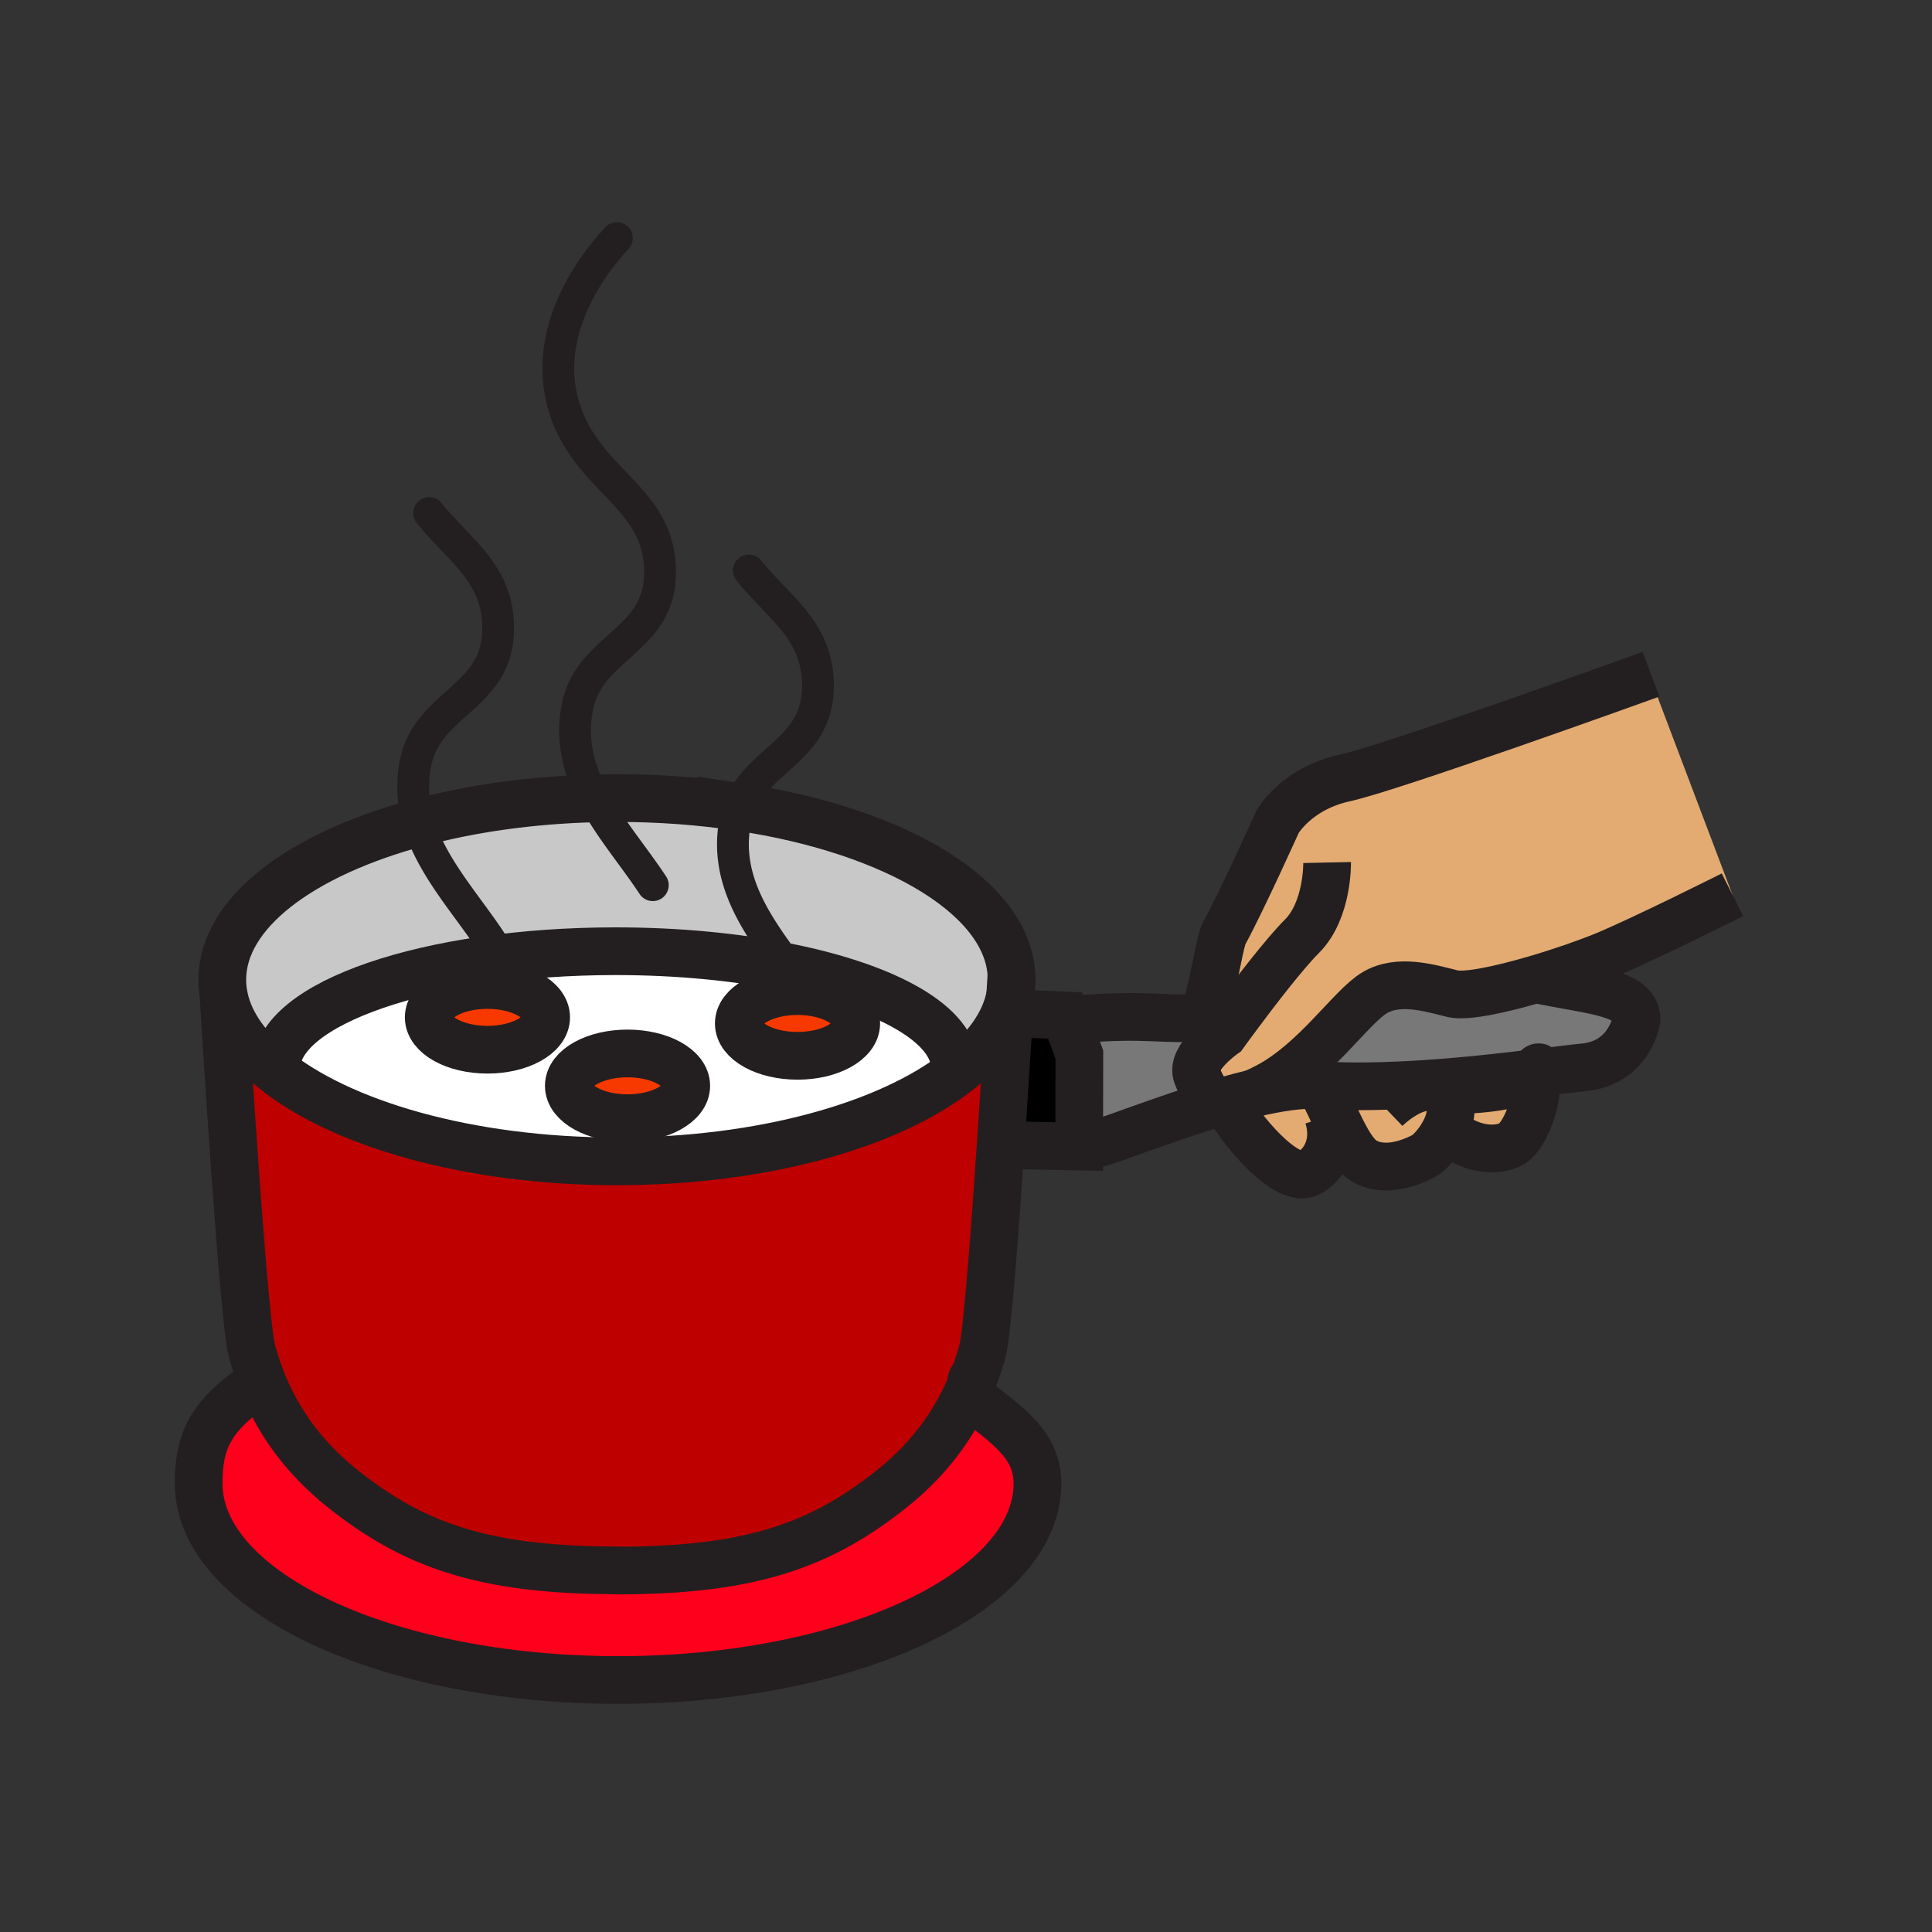 <?xml version="1.0"?><svg xmlns="http://www.w3.org/2000/svg" width="850.394" height="850.394" viewBox="0 0 850.394 850.394" overflow="visible"><rect x="0" y="0" width="850.394" height="850.394" fill="#333333" stroke="none"/><path d="M347.01 425.82c43.85 8.9 73.24 25.291 73.24 44.03l.96 2c-30.24 23.54-85.94 39.33-149.64 39.33-65.21 0-122.03-16.54-151.74-41l1.9-.33c0-28.26 66.82-51.16 149.26-51.16 27.77 0 53.76 2.6 76.02 7.13zm7.58 10.56c-1.16-.08-2.35-.13-3.55-.13-14.28 0-25.85 6.37-25.85 14.24 0 7.859 11.57 14.24 25.85 14.24 14.27 0 25.84-6.381 25.84-14.24 0-7.21-9.7-13.15-22.29-14.11zm-52.53 41.56c0-7.87-11.57-14.25-25.85-14.25-14.27 0-25.84 6.38-25.84 14.25 0 7.859 11.57 14.239 25.84 14.239 14.28.001 25.85-6.379 25.85-14.239zM240.4 447.8c0-7.87-11.57-14.24-25.85-14.24-14.27 0-25.84 6.37-25.84 14.24 0 7.86 11.57 14.24 25.84 14.24 14.28 0 25.85-6.38 25.85-14.24z" fill="#fff"></path><path d="M354.59 436.38c12.59.96 22.29 6.9 22.29 14.11 0 7.859-11.57 14.24-25.84 14.24-14.28 0-25.85-6.381-25.85-14.24 0-7.87 11.57-14.24 25.85-14.24 1.2 0 2.39.05 3.55.13zM276.21 463.69c14.28 0 25.85 6.38 25.85 14.25 0 7.859-11.57 14.239-25.85 14.239-14.27 0-25.84-6.38-25.84-14.239 0-7.87 11.57-14.25 25.84-14.25zM214.55 433.56c14.28 0 25.85 6.37 25.85 14.24 0 7.86-11.57 14.24-25.85 14.24-14.27 0-25.84-6.38-25.84-14.24 0-7.87 11.57-14.24 25.84-14.24z" fill="#f73900"></path><path d="M586.9 489.97l-2.311 1.271c3.91 11.96-1.71 21.68-8.56 25.12-9.91 4.96-30.17-19.36-36.78-31.75 3.2-.021 7.27-1.07 12.58-3.4h.01c10.72-2.53 20.76-4.06 28.54-3.57 1.991 2.599 4.161 7.259 6.521 12.329z" fill="#e3ab72" class="aac-skin-fill"></path><path d="M627.31 478.51c2.381-.229 4.681.17 6.69 1.49 5.84 3.86 5.28 10.58 2.54 16.62-2.57 5.67-7.06 10.74-9.97 12.26-7.721 4.05-18.2 6.83-26.16 2.12-5.101-3-9.58-12.58-13.51-21.03-2.36-5.069-4.53-9.729-6.521-12.33 14.84.94 31.11.5 46.84-.54l.091 1.41z" fill="#e3ab72" class="aac-skin-fill"></path><path d="M664.66 503.88c-8.91 4.01-21.42.19-28.12-7.26 2.74-6.04 3.3-12.76-2.54-16.62 27.41 0 38.09-4.32 41.79-7.34-.16 1.32-.14 3.13.27 5.57.28 7.33-5.15 22.83-11.4 25.65zM545.25 446.37c-5.39.689-9.89 1.14-13.8 1.43l-.311-4.66c4.221-15.819 5.851-28.87 7.69-32.28 8.13-14.96 23.52-49.17 23.52-49.17s8.12-14.53 29.5-19.23c20.341-4.47 124.07-41.79 134.07-45.39l36.64 96.77s-39.88 20.02-56.55 26.86c-7.68 3.14-18.819 7.03-29.939 10.29-15.431 4.529-30.811 7.87-36.771 6.38-10.26-2.57-23.72-6.62-34.189-.43-10.48 6.199-26.08 30.35-47.471 41.47a98.756 98.756 0 0 1-5.8 2.8h-.01c-4.13.98-8.36 2.11-12.61 3.33-.08.02-.16.04-.239.07-6.61-.07-9.5-4.601-12.11-11.33-3-7.69 11.86-18.061 11.86-18.061s2.61-3.619 6.52-8.849z" fill="#e3ab72" class="aac-skin-fill"></path><path d="M426 614c17.86 13.31 30.65 22.08 30.65 38.97 0 47.78-82.65 86.5-184.61 86.5-101.95 0-184.6-38.72-184.6-86.5 0-17.92 4.65-29.16 24.56-42.97l3.34-2c.46 1.16.94 2.34 1.47 3.55 5.8 13.29 15.86 29.38 34.45 44.061 30.06 23.729 60.13 35.6 120.25 35.6l.32.07c60.13 0 90.19-11.86 120.26-35.601 19.48-15.38 29.6-32.33 35.25-45.97-.13 2.31-.14 5.08-1.34 4.29z" fill="#ff001c"></path><path d="M421.21 471.85c12.97-10.1 21.26-21.63 23.47-33.949-.14 2.27-.3 4.96-.479 7.979-.86 14.11-2.21 35.64-3.72 58.021-2.73 40.399-6.03 83.569-8.051 90.859-.97 3.5-2.229 7.65-4 12.23-.83-.59-1 .93-1.09 2.72-5.65 13.64-15.77 30.59-35.25 45.97-30.07 23.74-60.13 35.601-120.26 35.601l-.32-.07c-60.12 0-90.19-11.87-120.25-35.6-18.59-14.681-28.65-30.771-34.45-44.061-.53-1.21-1.01-2.39-1.47-3.55-1.99-5.02-3.38-9.54-4.43-13.31-3.81-13.71-12-147.65-12.6-157.641 1.87 11.96 9.46 23.2 21.52 33.13 29.71 24.46 86.53 41 151.74 41 63.7.001 119.4-15.789 149.64-39.329z" fill="#be0000"></path><path d="M475.09 464.21l-.07 39.76v.7L442 504l-1.52-.1c1.51-22.381 2.859-43.91 3.72-58.021l1.8.121 22.83.98 1.1 3.029 5.16 14.201z"></path><path d="M444.68 437.9c-2.21 12.319-10.5 23.85-23.47 33.949l-.96-2c0-18.739-29.39-35.13-73.24-44.03-13.73-18.71-28.2-38.51-23.49-64a35.56 35.56 0 0 1 1.89-6.62c69.58 10.42 119.87 40.52 119.87 76.03 0 2.251-.2 4.471-.6 6.671z" fill="#c8c8c8"></path><path d="M545.25 446.37c-3.91 5.229-6.52 8.85-6.52 8.85s-14.86 10.37-11.86 18.061c2.61 6.729 5.5 11.26 12.11 11.33-25.95 7.46-52.28 18.319-58.48 19.37l-5.48-.011.07-39.76-5.16-14.2 3.601-1.31c33.1-2.67 37.1.6 57.92-.9 3.909-.29 8.409-.74 13.799-1.43zM720.37 448.7s-2.851 19.13-23.21 21.09c-4.851.47-12.101 1.39-20.93 2.47 2.829-2.63.279-4.01-.391.05-13.54 1.641-30.72 3.61-48.62 4.79-15.729 1.04-32 1.48-46.84.54-7.78-.489-17.82 1.04-28.54 3.57 1.78-.79 3.72-1.71 5.8-2.8 21.391-11.12 36.99-35.271 47.471-41.47 10.47-6.19 23.93-2.141 34.189.43 5.96 1.49 21.34-1.851 36.771-6.38 23.2 5.05 44.3 5.57 44.3 17.71z" fill="#787878"></path><path d="M261.4 351.42c3.36-.09 6.76-.14 10.17-.14 18.79 0 36.89 1.37 53.84 3.92a35.56 35.56 0 0 0-1.89 6.62c-4.71 25.49 9.76 45.29 23.49 64-22.26-4.53-48.25-7.13-76.02-7.13-82.44 0-149.26 22.9-149.26 51.16l-1.9.33c-12.06-9.93-19.65-21.17-21.52-33.13-.31-1.92-.46-3.859-.46-5.819 0-29.5 34.72-55.271 86.38-69.121 22.91-6.15 49.15-9.95 77.17-10.69z" fill="#c8c8c8"></path><g fill="none" stroke="#231f20"><path d="M325.41 355.2c69.58 10.42 119.87 40.52 119.87 76.03 0 2.25-.2 4.47-.601 6.67-2.21 12.319-10.5 23.85-23.47 33.949-30.24 23.54-85.94 39.33-149.64 39.33-65.21 0-122.03-16.54-151.74-41-12.06-9.93-19.65-21.17-21.52-33.13-.31-1.92-.46-3.859-.46-5.819 0-29.5 34.72-55.271 86.38-69.121 22.91-6.15 49.15-9.95 77.17-10.69 3.36-.09 6.76-.14 10.17-.14 18.791.001 36.891 1.371 53.841 3.921z" stroke-width="21"></path><path d="M116.81 611.55c-.53-1.21-1.01-2.39-1.47-3.55-1.99-5.02-3.38-9.54-4.43-13.31-3.81-13.71-12-147.65-12.6-157.641-.03-.39-.04-.59-.04-.59M445.18 429.4s-.18 3.119-.5 8.5c-.14 2.27-.3 4.96-.479 7.979-.86 14.11-2.21 35.64-3.72 58.021-2.73 40.399-6.03 83.569-8.051 90.859-.97 3.5-2.229 7.65-4 12.23-.34.89-.699 1.8-1.09 2.72-5.65 13.64-15.77 30.59-35.25 45.97-30.07 23.74-60.13 35.601-120.26 35.601l-.32-.07c-60.12 0-90.19-11.87-120.25-35.6-18.59-14.681-28.65-30.771-34.45-44.061" stroke-width="21"></path><path d="M426 614c1.2.79 1.21-1.98 1.34-4.29.09-1.79.26-3.31 1.09-2.72.011.01.021.01.03.02M426 614c17.86 13.31 30.65 22.08 30.65 38.97 0 47.78-82.65 86.5-184.61 86.5-101.95 0-184.6-38.72-184.6-86.5 0-17.92 4.65-29.16 24.56-42.97M121.73 469.85c0-28.26 66.82-51.16 149.26-51.16 27.77 0 53.76 2.6 76.02 7.13 43.85 8.9 73.24 25.291 73.24 44.03" stroke-width="21"></path><path d="M240.4 447.8c0 7.86-11.57 14.24-25.85 14.24-14.27 0-25.84-6.38-25.84-14.24 0-7.87 11.57-14.24 25.84-14.24 14.28 0 25.85 6.37 25.85 14.24zM302.06 477.94c0 7.859-11.57 14.239-25.85 14.239-14.27 0-25.84-6.38-25.84-14.239 0-7.87 11.57-14.25 25.84-14.25 14.28 0 25.85 6.38 25.85 14.25zM376.88 450.49c0 7.859-11.57 14.24-25.84 14.24-14.28 0-25.85-6.381-25.85-14.24 0-7.87 11.57-14.24 25.85-14.24 1.2 0 2.39.05 3.55.13 12.59.96 22.29 6.9 22.29 14.11z" stroke-width="21"></path><path d="M271.52 104.81c-22.87 24.85-35.64 58.75-16.34 89.31 13.47 21.32 36.17 30.46 35.32 59.07-.87 29.66-31.44 31.37-36.47 58.55-2.75 14.85 1.03 27.77 7.37 39.68 7.26 13.61 17.88 25.89 25.94 38.2M329.63 251.13c13.42 16.76 31.12 26.82 30.37 52.15-.8 27.04-26.29 30.85-34.59 51.92a35.56 35.56 0 0 0-1.89 6.62c-4.71 25.49 9.76 45.29 23.49 64 2.6 3.55 5.17 7.06 7.58 10.56.76 1.11 1.51 2.22 2.24 3.33M188.88 225.81c13.41 16.76 31.11 26.83 30.36 52.15-.88 29.66-31.45 31.37-36.47 58.55-1.7 9.2-.91 17.66 1.46 25.6 5.81 19.53 21.09 35.89 31.84 52.28" stroke-width="14" stroke-linecap="round" stroke-linejoin="round"></path><path stroke-width="21" d="M446 446l22.83.98 1.1 3.03 5.16 14.2-.07 39.76v.7L442 504M551.83 481.21c-4.13.98-8.36 2.11-12.61 3.33-.08.02-.16.04-.239.07-25.95 7.46-52.28 18.319-58.48 19.37M676.07 430.99c23.199 5.05 44.3 5.569 44.3 17.71 0 0-2.851 19.13-23.21 21.09-4.851.47-12.101 1.39-20.93 2.47-.131.01-.261.03-.391.05-13.54 1.641-30.72 3.61-48.62 4.79-15.729 1.04-32 1.48-46.84.54-7.78-.489-17.82 1.04-28.54 3.57M473.53 448.7c33.1-2.67 37.1.6 57.92-.9 3.91-.29 8.41-.74 13.8-1.43M531.14 443.14c4.221-15.819 5.851-28.87 7.69-32.28 8.13-14.96 23.52-49.17 23.52-49.17s8.12-14.53 29.5-19.23c20.341-4.47 124.07-41.79 134.07-45.39.51-.18.78-.28.78-.28"></path><path d="M584.15 379.65s.439 20.95-11.12 32.5c-7.63 7.63-20.17 24-27.78 34.22-3.91 5.229-6.52 8.85-6.52 8.85s-14.86 10.37-11.86 18.061c2.61 6.729 5.5 11.26 12.11 11.33h.27c3.2-.021 7.27-1.07 12.58-3.4h.01c1.78-.79 3.72-1.71 5.8-2.8 21.391-11.12 36.99-35.271 47.471-41.47 10.47-6.19 23.93-2.141 34.189.43 5.96 1.49 21.34-1.851 36.771-6.38 11.12-3.26 22.26-7.15 29.939-10.29 16.67-6.84 56.55-26.86 56.55-26.86" stroke-width="21"></path><path d="M538 482c.32.77.74 1.62 1.22 2.54.011.02.03.04.03.07 6.61 12.39 26.87 36.71 36.78 31.75 6.85-3.44 12.47-13.16 8.56-25.12M580.38 477.64c1.99 2.601 4.16 7.261 6.521 12.33 3.93 8.45 8.409 18.03 13.51 21.03 7.96 4.71 18.439 1.93 26.16-2.12 2.91-1.52 7.399-6.59 9.97-12.26 2.74-6.04 3.3-12.76-2.54-16.62-2.01-1.32-4.31-1.72-6.69-1.49-6.38.62-13.369 5.7-17.31 9.49" stroke-width="21"></path><path d="M636 496c.18.21.36.42.54.62 6.7 7.45 19.21 11.27 28.12 7.26 6.25-2.82 11.68-18.32 11.399-25.649M675.79 472.66c-.16 1.32-.14 3.13.27 5.57M634 480c27.41 0 38.09-4.32 41.79-7.34v-.01c.16-.131.31-.261.44-.391 2.829-2.63.279-4.01-.391.05-.02.11-.04.221-.05.341" stroke-width="21"></path></g><path fill="none" d="M0 0h850.394v850.394H0z"></path></svg>